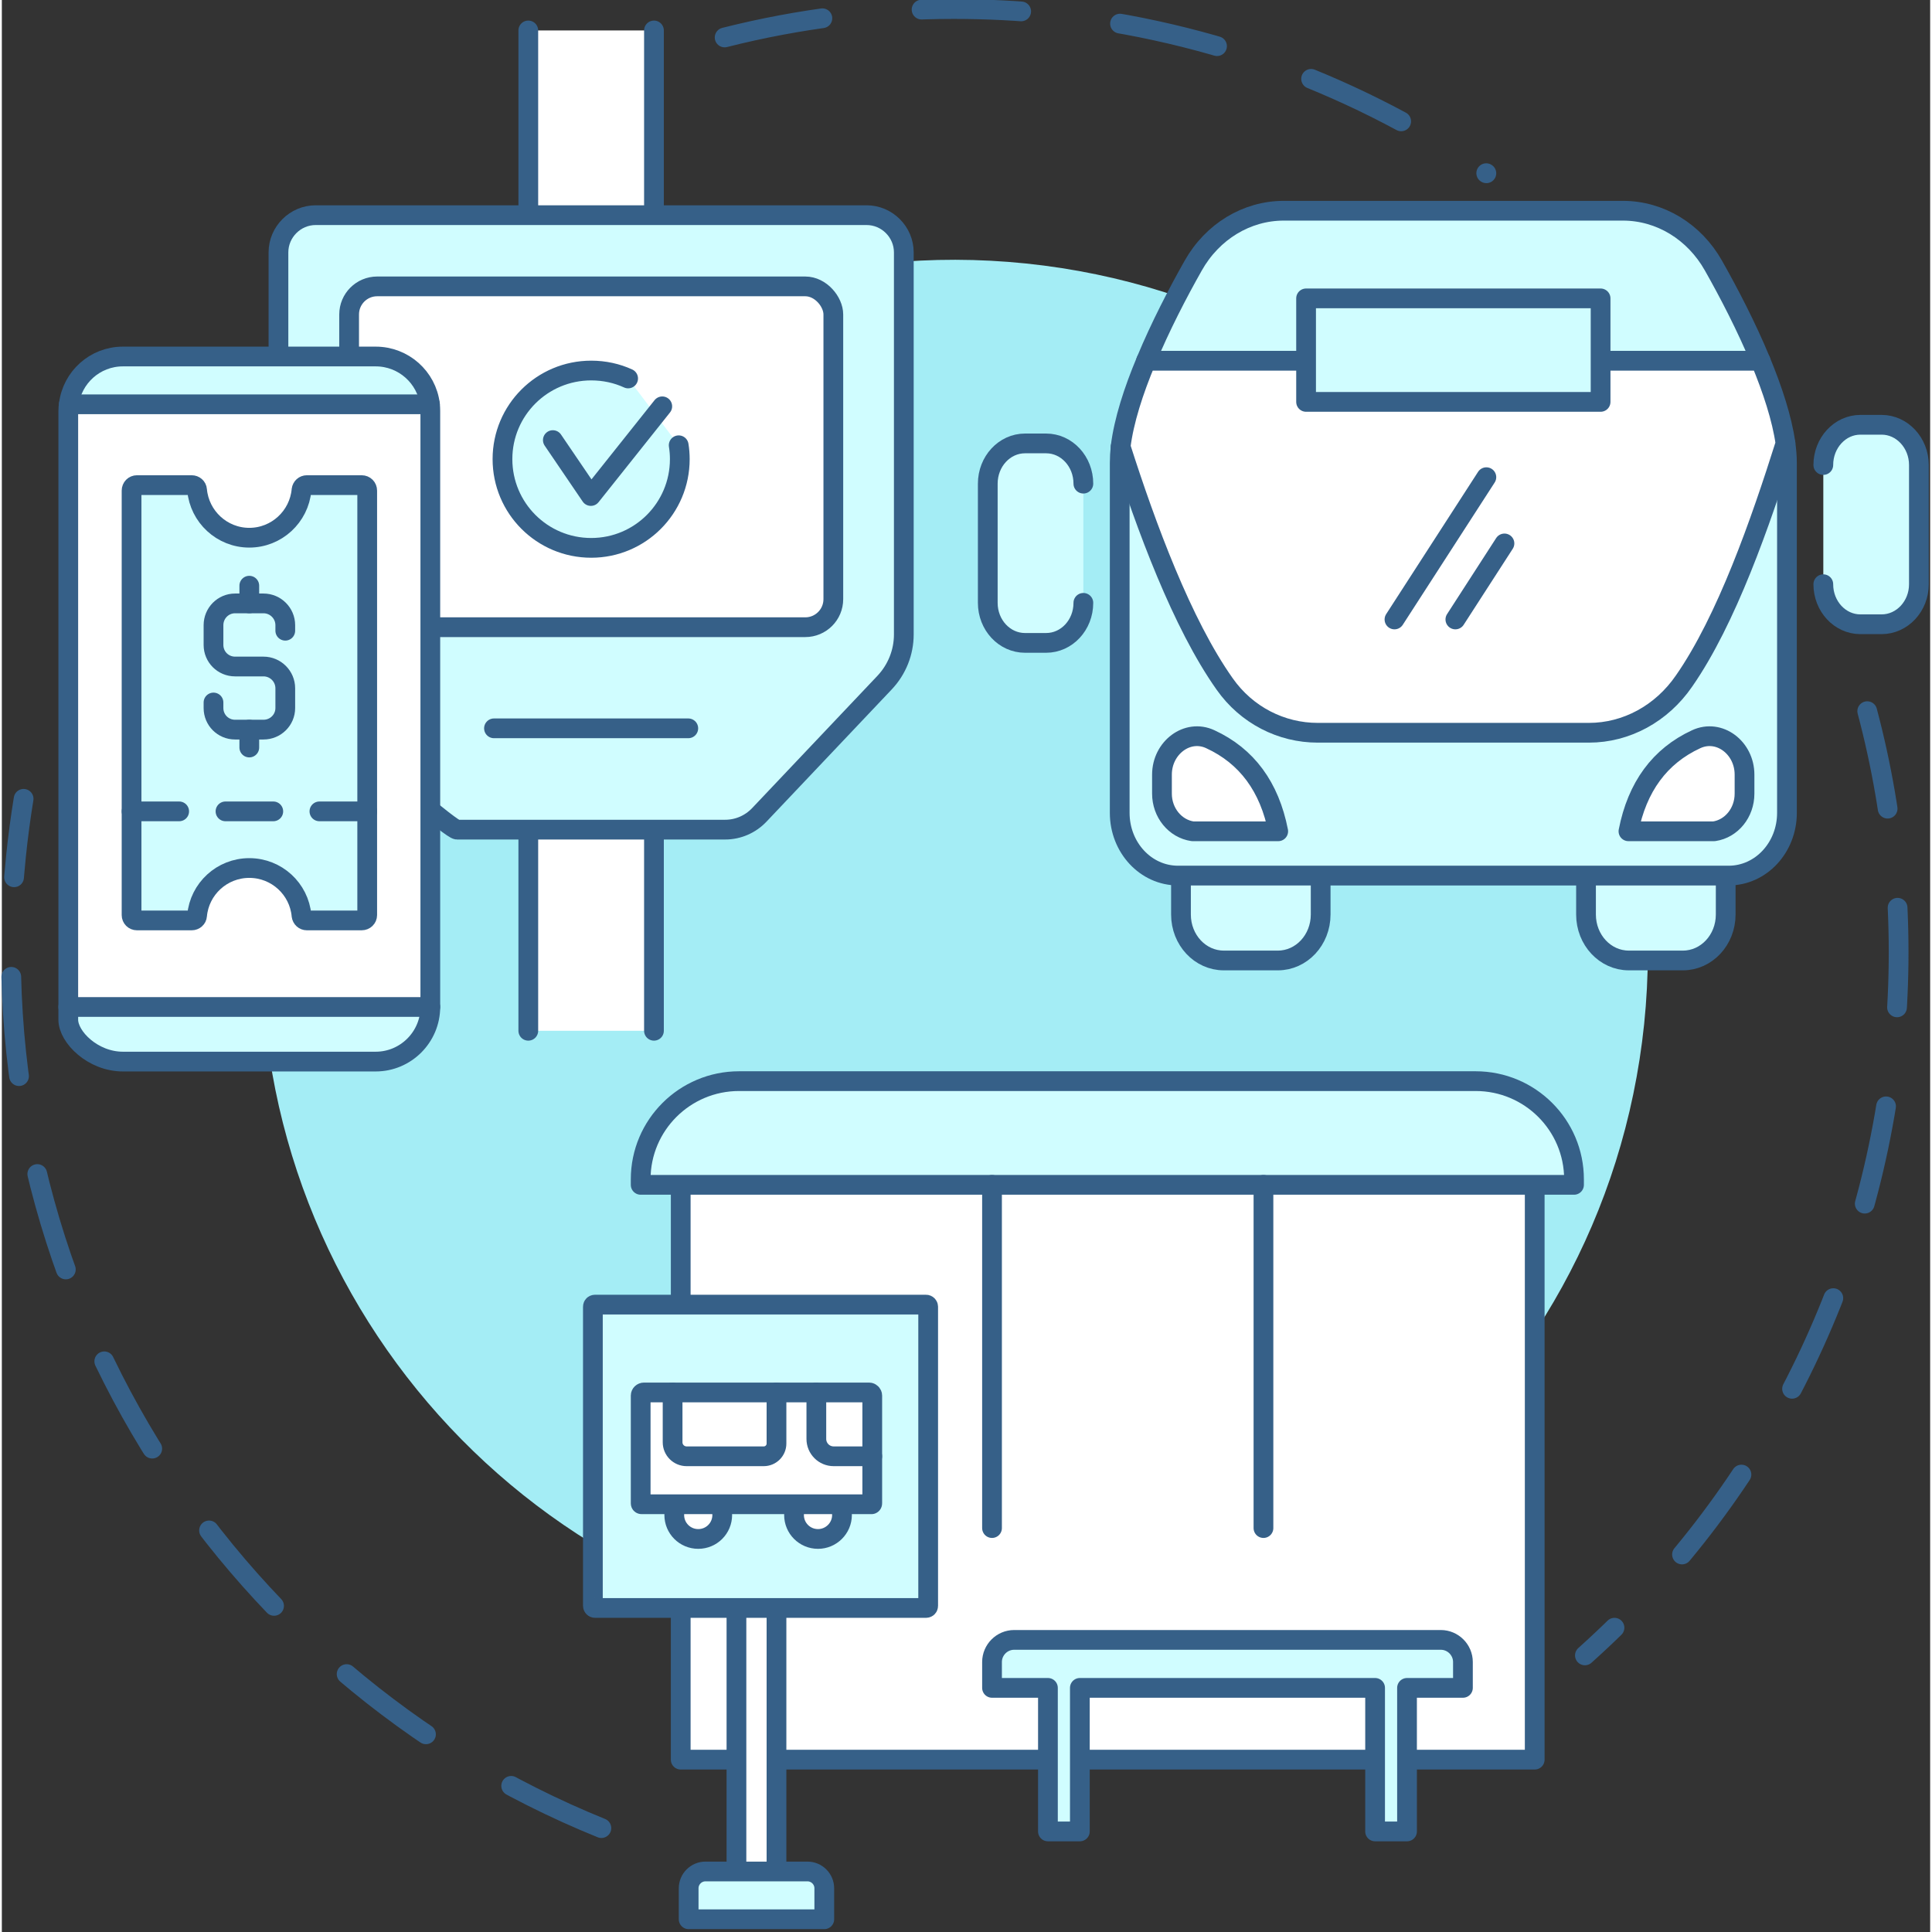 <svg version="1.2" xmlns="http://www.w3.org/2000/svg" viewBox="0 0 1045 1047" width="200" height="200">
	<rect x="0" y="0" width="1045" height="1047" fill="#333333" stroke="none"/>
	<title>employeeTransportation</title>
	<style>
		.s0 { fill: none;stroke: #366088;stroke-linecap: round;stroke-linejoin: round;stroke-width: 10.7;stroke-dasharray: 54 } 
		.s1 { fill: #a4edf5 } 
		.s2 { fill: #d0fdff;stroke: #366088;stroke-linecap: round;stroke-linejoin: round;stroke-width: 10.7 } 
		.s3 { fill: #ffffff;stroke: #366088;stroke-linecap: round;stroke-linejoin: round;stroke-width: 10.7 } 
		.s4 { fill: none;stroke: #366088;stroke-linecap: round;stroke-linejoin: round;stroke-width: 10.7 } 
	</style>
	<g id="&lt;Group&gt;">
		<path id="&lt;Path&gt;" class="s0" d="m391.7 20.3c40.3-10.2 82-15.4 124.2-15.4 17.7 0 35.6 0.9 53.2 2.7 87.4 9.1 167.5 39.8 235.4 86.3"/>
		<path id="&lt;Path&gt;" class="s0" d="m324.9 990.7c-205.8-83.3-341.2-295.3-317.2-527q1.6-15.5 4.1-30.8"/>
		<path id="&lt;Path&gt;" class="s0" d="m1010.9 385.4c15.5 58.3 20.8 120.2 14.3 183.6-13.1 126.7-72.5 243.2-167.3 328.1"/>
		<path id="&lt;Path&gt;" class="s1" d="m142.9 477.7c21.4-206.3 205.9-356.2 412.2-334.9 206.3 21.4 356.2 205.9 334.9 412.2-21.4 206.3-205.9 356.2-412.2 334.9-206.3-21.4-356.2-205.9-334.9-412.2z"/>
		<g id="&lt;Group&gt;">
			<g id="&lt;Group&gt;">
				<path id="&lt;Path&gt;" class="s2" d="m934.2 474.5v21.1c0 13.8-10.4 24.9-23.2 24.9h-29.3c-12.8 0-23.2-11.1-23.2-24.9v-21.1"/>
				<path id="&lt;Path&gt;" class="s2" d="m714.7 474.5v21.1c0 13.8-10.4 24.9-23.2 24.9h-29.3c-12.8 0-23.2-11.1-23.2-24.9v-21.1"/>
			</g>
			<path id="&lt;Path&gt;" class="s2" d="m620.1 195.5c7.7-18.6 17.3-37 25.5-51.5 10.4-18.5 29-29.8 49.1-29.8h183.8c20.1 0 38.7 11.3 49.1 29.8 8.2 14.5 17.8 32.9 25.5 51.5z"/>
			<path id="&lt;Path&gt;" class="s2" d="m966.6 240.3c0.5 3.7 0.8 7.3 0.8 10.7v189.5c0 18.8-14.1 34-31.6 34h-298.4c-17.5 0-31.6-15.2-31.6-34v-189.5q0-4.3 0.5-8.9"/>
			<path id="&lt;Path&gt;" class="s3" d="m966.6 240.3c-13.5 42.8-32 95.8-55 128.8-12.1 17.6-31.2 28-51.5 28h-147c-19.7 0-38.5-9.5-50.4-26.4-23.1-32.6-42.6-85.4-56.4-128.6 1.7-14 7-30.4 13.8-46.6h333c6.4 15.5 11.6 31.2 13.5 44.8z"/>
			<path id="&lt;Path&gt;" class="s2" d="m706.8 161.7h159.6v56.1h-159.6z"/>
			<g id="&lt;Group&gt;">
				<path id="&lt;Path&gt;" class="s2" d="m987.1 252c0-12 9-21.8 20.1-21.8h11.5c11.1 0 20.2 9.8 20.2 21.8v64.6c0 12-9.1 21.7-20.2 21.7h-11.5c-11.1 0-20.1-9.7-20.1-21.7"/>
				<path id="&lt;Path&gt;" class="s2" d="m586.1 326.7c0 12-9 21.7-20.2 21.7h-11.4c-11.2 0-20.2-9.7-20.2-21.7v-64.6c0-12 9-21.8 20.2-21.8h11.4c11.2 0 20.2 9.8 20.2 21.8"/>
			</g>
			<g id="&lt;Group&gt;">
				<path id="&lt;Path&gt;" class="s3" d="m881.5 450.5q7.1-36.2 36.7-49.9c12.5-5.8 26.2 4.6 26.2 19.2v10.3c0 10.3-7 19-16.5 20.4z"/>
				<path id="&lt;Path&gt;" class="s3" d="m645.3 450.5c-9.5-1.4-16.6-10.1-16.6-20.4v-10.3c0-14.6 13.8-25 26.2-19.2q29.7 13.7 36.8 49.9z"/>
			</g>
			<g id="&lt;Group&gt;">
				<path id="&lt;Path&gt;" class="s4" d="m754.7 335.7l49.8-77.1"/>
				<path id="&lt;Path&gt;" class="s4" d="m787.7 335.7l26.6-41.2"/>
			</g>
		</g>
		<g id="&lt;Group&gt;">
			<g id="&lt;Group&gt;">
				<path id="&lt;Path&gt;" class="s3" d="m285.3 558.6v-132.4h68.1v132.4"/>
				<path id="&lt;Path&gt;" class="s3" d="m353.4 16.5v120.1h-68.1v-120.1"/>
				<path id="&lt;Path&gt;" class="s2" d="m149.9 136.8c0-11.1 9.1-20.2 20.2-20.2h298.5c11.1 0 20.2 9.1 20.2 20.2v207c0 9.7-3.7 19-10.4 26.1l-68 71.8c-4.8 5-11.4 7.9-18.4 7.9h-145.3c-2.9 0-38.9-30.6-71.6-58.7-16-13.7-25.2-33.7-25.2-54.8z"/>
				<rect id="&lt;Path&gt;" class="s3" x="188.2" y="155.2" width="262.4" height="184.7" rx="15.2"></rect>
				<path id="&lt;Path&gt;" class="s4" d="m266.7 394.7h105.3"/>
				<g id="&lt;Group&gt;">
					<path id="&lt;Path&gt;" class="s2" d="m366.8 241.3q0.6 3.7 0.6 7.5c0 26.6-21.5 48.1-48 48.1-26.6 0-48.1-21.5-48.1-48.1 0-26.5 21.5-48 48.1-48 7.1 0 13.9 1.5 20 4.3"/>
					<path id="&lt;Path&gt;" class="s4" d="m357.9 220.2l-38.7 48.6-20.6-30.3"/>
				</g>
			</g>
			<g id="&lt;Group&gt;">
				<g id="&lt;Group&gt;">
					<path id="&lt;Path&gt;" class="s2" d="m36.3 219.1c1.8-14.6 14.2-25.9 29.3-25.9h137c15.1 0 27.6 11.3 29.4 25.9"/>
					<path id="&lt;Path&gt;" class="s2" d="m232.2 545.7c0 16.3-13.3 29.6-29.6 29.6h-137c-16.3 0-29.6-13.3-29.6-22.7v-6.9"/>
					<path id="&lt;Path&gt;" class="s3" d="m232.2 222.8v322.9h-196.2v-322.9q0-1.9 0.3-3.7h91.3 104.4q0.2 1.8 0.2 3.7z"/>
				</g>
				<g id="&lt;Group&gt;">
					<path id="&lt;Path&gt;" class="s2" d="m195 262.9c1.7 0 3 1.3 3 3v230c0 1.6-1.3 2.9-3 2.9h-29.7c-1.5 0-2.7-1.1-2.9-2.6-1.3-14.5-13.5-25.8-28.3-25.8-14.8 0-27 11.3-28.3 25.8-0.1 1.5-1.4 2.6-2.9 2.6h-29.7c-1.6 0-2.9-1.3-2.9-2.9v-230c0-1.7 1.3-3 2.9-3h29.7c1.5 0 2.8 1.1 2.9 2.6 1.3 14.5 13.5 25.9 28.3 25.9 14.8 0 27-11.4 28.3-25.9 0.2-1.5 1.4-2.6 2.9-2.6z"/>
					<path id="&lt;Path&gt;" class="s3" d="m70.3 439.7h25.8"/>
					<path id="&lt;Path&gt;" class="s3" d="m121.2 439.7h25.9"/>
					<path id="&lt;Path&gt;" class="s3" d="m172.1 439.7h25.9"/>
					<g id="&lt;Group&gt;">
						<path id="&lt;Path&gt;" class="s4" d="m153.6 341.8v-3c0-6.5-5.3-11.8-11.8-11.8h-15.4c-6.5 0-11.7 5.3-11.7 11.8v10.7c0 6.5 5.2 11.7 11.7 11.7h15.4c6.5 0 11.8 5.3 11.8 11.8v10.7c0 6.5-5.3 11.7-11.8 11.7h-15.4c-6.5 0-11.7-5.2-11.7-11.7v-3"/>
						<g id="&lt;Group&gt;">
							<g id="&lt;Group&gt;">
								<path id="&lt;Path&gt;" class="s4" d="m134.1 327v-9.6"/>
							</g>
							<g id="&lt;Group&gt;">
								<path id="&lt;Path&gt;" class="s4" d="m134.1 405.1v-9.7"/>
							</g>
						</g>
					</g>
				</g>
			</g>
		</g>
		<g id="&lt;Group&gt;">
			<path id="&lt;Path&gt;" class="s3" d="m830.7 642.1v311.5h-462.8v-82.2-164.4-64.9"/>
			<path id="&lt;Path&gt;" class="s2" d="m798.7 585.9c29.4 0 53.3 23.8 53.3 53.2v3h-505.8v-3c0-29.4 23.9-53.2 53.3-53.2z"/>
			<path id="&lt;Path&gt;" class="s2" d="m791.8 900.7v14h-30.3v77.8h-17.3v-77.8h-160v77.8h-17.3v-77.8h-30.3v-14c0-6.6 5.4-12 12-12h231.2c6.6 0 12 5.4 12 12z"/>
			<g id="&lt;Group&gt;">
				<path id="&lt;Path&gt;" class="s3" d="m398.1 1014.2v-153.3h21.7v153.3"/>
				<rect id="&lt;Path&gt;" class="s2" x="320.3" y="707" width="181.7" height="164.4" rx="1.1"></rect>
				<path id="&lt;Path&gt;" class="s3" d="m453.9 815.2c0.9 1.7 1.4 3.7 1.4 5.8 0 7.2-5.9 13-13 13-7.2 0-13-5.8-13-13 0-2.1 0.5-4.1 1.4-5.8"/>
				<path id="&lt;Path&gt;" class="s3" d="m389 815.2c0.9 1.7 1.4 3.7 1.4 5.8 0 7.2-5.8 13-13 13-7.2 0-13-5.8-13-13 0-2.1 0.5-4.1 1.4-5.8"/>
				<path id="&lt;Path&gt;" class="s3" d="m471.3 815.2h-124.6c-0.3 0-0.5-0.2-0.5-0.5v-58.4c0-0.9 0.8-1.7 1.8-1.7h122c0.9 0 1.7 0.8 1.7 1.7v58.4c0 0.3-0.2 0.5-0.4 0.5z"/>
				<path id="&lt;Path&gt;" class="s4" d="m471.7 789.2h-20.9c-5.2 0-9.4-4.2-9.4-9.4v-25.2"/>
				<path id="&lt;Path&gt;" class="s4" d="m419.8 754.6v27.7c0 3.8-3.1 6.9-6.9 6.9h-41.8c-4.2 0-7.6-3.4-7.6-7.6v-27"/>
				<path id="&lt;Path&gt;" class="s2" d="m372.2 1040.1v-16.8c0-5 4.1-9.1 9.1-9.1h55.3c5 0 9.1 4.1 9.1 9.1v16.8z"/>
			</g>
			<path id="&lt;Path&gt;" class="s4" d="m683.7 642.1v186"/>
			<path id="&lt;Path&gt;" class="s4" d="m536.6 642.1v186"/>
		</g>
	</g>
</svg>